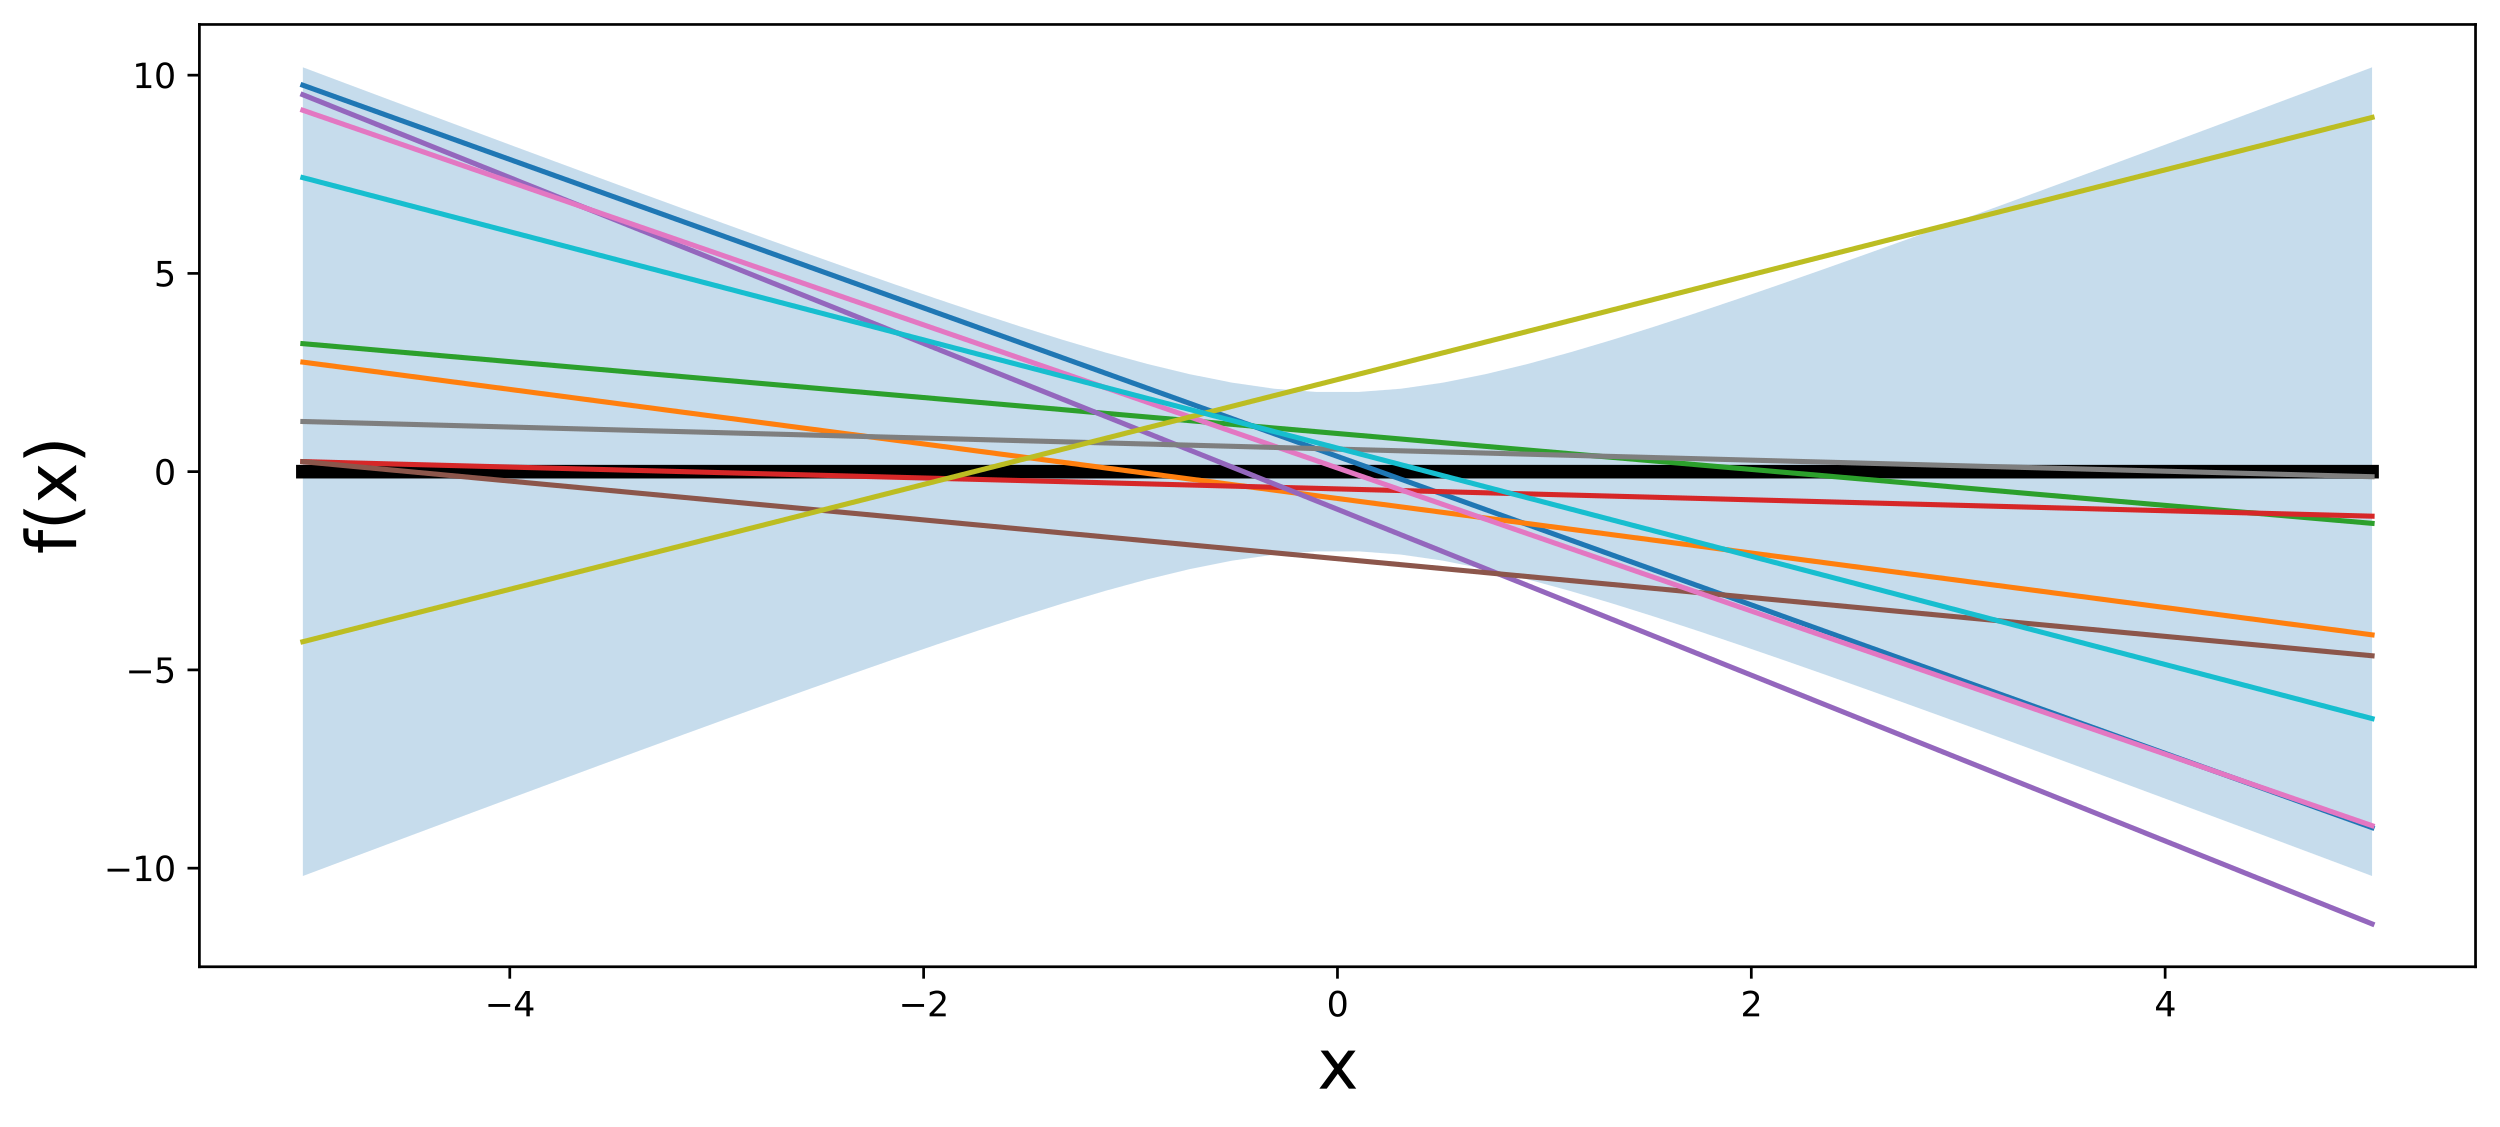 <?xml version="1.0" encoding="utf-8" standalone="no"?>
<!DOCTYPE svg PUBLIC "-//W3C//DTD SVG 1.1//EN"
  "http://www.w3.org/Graphics/SVG/1.1/DTD/svg11.dtd">
<svg xmlns:xlink="http://www.w3.org/1999/xlink" width="735.461pt" height="331.634pt" viewBox="0 0 735.461 331.634" xmlns="http://www.w3.org/2000/svg" version="1.1">
 <defs>
  <style type="text/css">*{stroke-linejoin: round; stroke-linecap: butt}</style>
 </defs>
 <g id="figure_1">
  <g id="patch_1">
   <path d="M 0 331.634 
L 735.461 331.634 
L 735.461 0 
L 0 0 
z
" style="fill: #ffffff"/>
  </g>
  <g id="axes_1">
   <g id="patch_2">
    <path d="M 58.661 284.4 
L 728.261 284.4 
L 728.261 7.2 
L 58.661 7.2 
z
" style="fill: #ffffff"/>
   </g>
   <g id="PolyCollection_1">
    <path d="M 89.097 19.8 
L 89.097 257.708 
L 101.52 253.043 
L 113.943 248.387 
L 126.366 243.74 
L 138.789 239.103 
L 151.212 234.479 
L 163.635 229.869 
L 176.058 225.275 
L 188.481 220.701 
L 200.904 216.149 
L 213.327 211.623 
L 225.75 207.13 
L 238.173 202.675 
L 250.596 198.268 
L 263.019 193.92 
L 275.442 189.645 
L 287.865 185.465 
L 300.288 181.406 
L 312.711 177.508 
L 325.134 173.824 
L 337.557 170.428 
L 349.98 167.423 
L 362.403 164.944 
L 374.826 163.151 
L 387.249 162.204 
L 399.672 162.204 
L 412.095 163.151 
L 424.518 164.944 
L 436.941 167.423 
L 449.364 170.428 
L 461.787 173.824 
L 474.21 177.508 
L 486.633 181.406 
L 499.056 185.465 
L 511.479 189.645 
L 523.902 193.92 
L 536.326 198.268 
L 548.749 202.675 
L 561.172 207.13 
L 573.595 211.623 
L 586.018 216.149 
L 598.441 220.701 
L 610.864 225.275 
L 623.287 229.869 
L 635.71 234.479 
L 648.133 239.103 
L 660.556 243.74 
L 672.979 248.387 
L 685.402 253.043 
L 697.825 257.708 
L 697.825 19.8 
L 697.825 19.8 
L 685.402 24.465 
L 672.979 29.121 
L 660.556 33.768 
L 648.133 38.405 
L 635.71 43.029 
L 623.287 47.639 
L 610.864 52.232 
L 598.441 56.807 
L 586.018 61.359 
L 573.595 65.885 
L 561.172 70.378 
L 548.749 74.833 
L 536.326 79.24 
L 523.902 83.588 
L 511.479 87.863 
L 499.056 92.043 
L 486.633 96.101 
L 474.21 99.999 
L 461.787 103.684 
L 449.364 107.08 
L 436.941 110.085 
L 424.518 112.564 
L 412.095 114.356 
L 399.672 115.304 
L 387.249 115.304 
L 374.826 114.356 
L 362.403 112.564 
L 349.98 110.085 
L 337.557 107.08 
L 325.134 103.684 
L 312.711 99.999 
L 300.288 96.101 
L 287.865 92.043 
L 275.442 87.863 
L 263.019 83.588 
L 250.596 79.24 
L 238.173 74.833 
L 225.75 70.378 
L 213.327 65.885 
L 200.904 61.359 
L 188.481 56.807 
L 176.058 52.232 
L 163.635 47.639 
L 151.212 43.029 
L 138.789 38.405 
L 126.366 33.768 
L 113.943 29.121 
L 101.52 24.465 
L 89.097 19.8 
z
" clip-path="url(#p3f6611f833)" style="fill: #1f77b4; fill-opacity: 0.25"/>
   </g>
   <g id="matplotlib.axis_1">
    <g id="xtick_1">
     <g id="line2d_1">
      <defs>
       <path id="m7eb9ffe50e" d="M 0 0 
L 0 3.5 
" style="stroke: #000000; stroke-width: 0.8"/>
      </defs>
      <g>
       <use xlink:href="#m7eb9ffe50e" x="149.97" y="284.4" style="stroke: #000000; stroke-width: 0.8"/>
      </g>
     </g>
     <g id="text_1">
      <!-- −4 -->
      <g transform="translate(142.599 298.998) scale(0.1 -0.1)">
       <defs>
        <path id="DejaVuSans-2212" d="M 678 2272 
L 4684 2272 
L 4684 1741 
L 678 1741 
L 678 2272 
z
" transform="scale(0.016)"/>
        <path id="DejaVuSans-34" d="M 2419 4116 
L 825 1625 
L 2419 1625 
L 2419 4116 
z
M 2253 4666 
L 3047 4666 
L 3047 1625 
L 3713 1625 
L 3713 1100 
L 3047 1100 
L 3047 0 
L 2419 0 
L 2419 1100 
L 313 1100 
L 313 1709 
L 2253 4666 
z
" transform="scale(0.016)"/>
       </defs>
       <use xlink:href="#DejaVuSans-2212"/>
       <use xlink:href="#DejaVuSans-34" x="83.789"/>
      </g>
     </g>
    </g>
    <g id="xtick_2">
     <g id="line2d_2">
      <g>
       <use xlink:href="#m7eb9ffe50e" x="271.715" y="284.4" style="stroke: #000000; stroke-width: 0.8"/>
      </g>
     </g>
     <g id="text_2">
      <!-- −2 -->
      <g transform="translate(264.344 298.998) scale(0.1 -0.1)">
       <defs>
        <path id="DejaVuSans-32" d="M 1228 531 
L 3431 531 
L 3431 0 
L 469 0 
L 469 531 
Q 828 903 1448 1529 
Q 2069 2156 2228 2338 
Q 2531 2678 2651 2914 
Q 2772 3150 2772 3378 
Q 2772 3750 2511 3984 
Q 2250 4219 1831 4219 
Q 1534 4219 1204 4116 
Q 875 4013 500 3803 
L 500 4441 
Q 881 4594 1212 4672 
Q 1544 4750 1819 4750 
Q 2544 4750 2975 4387 
Q 3406 4025 3406 3419 
Q 3406 3131 3298 2873 
Q 3191 2616 2906 2266 
Q 2828 2175 2409 1742 
Q 1991 1309 1228 531 
z
" transform="scale(0.016)"/>
       </defs>
       <use xlink:href="#DejaVuSans-2212"/>
       <use xlink:href="#DejaVuSans-32" x="83.789"/>
      </g>
     </g>
    </g>
    <g id="xtick_3">
     <g id="line2d_3">
      <g>
       <use xlink:href="#m7eb9ffe50e" x="393.461" y="284.4" style="stroke: #000000; stroke-width: 0.8"/>
      </g>
     </g>
     <g id="text_3">
      <!-- 0 -->
      <g transform="translate(390.28 298.998) scale(0.1 -0.1)">
       <defs>
        <path id="DejaVuSans-30" d="M 2034 4250 
Q 1547 4250 1301 3770 
Q 1056 3291 1056 2328 
Q 1056 1369 1301 889 
Q 1547 409 2034 409 
Q 2525 409 2770 889 
Q 3016 1369 3016 2328 
Q 3016 3291 2770 3770 
Q 2525 4250 2034 4250 
z
M 2034 4750 
Q 2819 4750 3233 4129 
Q 3647 3509 3647 2328 
Q 3647 1150 3233 529 
Q 2819 -91 2034 -91 
Q 1250 -91 836 529 
Q 422 1150 422 2328 
Q 422 3509 836 4129 
Q 1250 4750 2034 4750 
z
" transform="scale(0.016)"/>
       </defs>
       <use xlink:href="#DejaVuSans-30"/>
      </g>
     </g>
    </g>
    <g id="xtick_4">
     <g id="line2d_4">
      <g>
       <use xlink:href="#m7eb9ffe50e" x="515.206" y="284.4" style="stroke: #000000; stroke-width: 0.8"/>
      </g>
     </g>
     <g id="text_4">
      <!-- 2 -->
      <g transform="translate(512.025 298.998) scale(0.1 -0.1)">
       <use xlink:href="#DejaVuSans-32"/>
      </g>
     </g>
    </g>
    <g id="xtick_5">
     <g id="line2d_5">
      <g>
       <use xlink:href="#m7eb9ffe50e" x="636.952" y="284.4" style="stroke: #000000; stroke-width: 0.8"/>
      </g>
     </g>
     <g id="text_5">
      <!-- 4 -->
      <g transform="translate(633.771 298.998) scale(0.1 -0.1)">
       <use xlink:href="#DejaVuSans-34"/>
      </g>
     </g>
    </g>
    <g id="text_6">
     <!-- x -->
     <g transform="translate(387.542 320.275) scale(0.2 -0.2)">
      <defs>
       <path id="DejaVuSans-78" d="M 3513 3500 
L 2247 1797 
L 3578 0 
L 2900 0 
L 1881 1375 
L 863 0 
L 184 0 
L 1544 1831 
L 300 3500 
L 978 3500 
L 1906 2253 
L 2834 3500 
L 3513 3500 
z
" transform="scale(0.016)"/>
      </defs>
      <use xlink:href="#DejaVuSans-78"/>
     </g>
    </g>
   </g>
   <g id="matplotlib.axis_2">
    <g id="ytick_1">
     <g id="line2d_6">
      <defs>
       <path id="m8c98708a9d" d="M 0 0 
L -3.5 0 
" style="stroke: #000000; stroke-width: 0.8"/>
      </defs>
      <g>
       <use xlink:href="#m8c98708a9d" x="58.661" y="255.398" style="stroke: #000000; stroke-width: 0.8"/>
      </g>
     </g>
     <g id="text_7">
      <!-- −10 -->
      <g transform="translate(30.556 259.197) scale(0.1 -0.1)">
       <defs>
        <path id="DejaVuSans-31" d="M 794 531 
L 1825 531 
L 1825 4091 
L 703 3866 
L 703 4441 
L 1819 4666 
L 2450 4666 
L 2450 531 
L 3481 531 
L 3481 0 
L 794 0 
L 794 531 
z
" transform="scale(0.016)"/>
       </defs>
       <use xlink:href="#DejaVuSans-2212"/>
       <use xlink:href="#DejaVuSans-31" x="83.789"/>
       <use xlink:href="#DejaVuSans-30" x="147.412"/>
      </g>
     </g>
    </g>
    <g id="ytick_2">
     <g id="line2d_7">
      <g>
       <use xlink:href="#m8c98708a9d" x="58.661" y="197.076" style="stroke: #000000; stroke-width: 0.8"/>
      </g>
     </g>
     <g id="text_8">
      <!-- −5 -->
      <g transform="translate(36.919 200.875) scale(0.1 -0.1)">
       <defs>
        <path id="DejaVuSans-35" d="M 691 4666 
L 3169 4666 
L 3169 4134 
L 1269 4134 
L 1269 2991 
Q 1406 3038 1543 3061 
Q 1681 3084 1819 3084 
Q 2600 3084 3056 2656 
Q 3513 2228 3513 1497 
Q 3513 744 3044 326 
Q 2575 -91 1722 -91 
Q 1428 -91 1123 -41 
Q 819 9 494 109 
L 494 744 
Q 775 591 1075 516 
Q 1375 441 1709 441 
Q 2250 441 2565 725 
Q 2881 1009 2881 1497 
Q 2881 1984 2565 2268 
Q 2250 2553 1709 2553 
Q 1456 2553 1204 2497 
Q 953 2441 691 2322 
L 691 4666 
z
" transform="scale(0.016)"/>
       </defs>
       <use xlink:href="#DejaVuSans-2212"/>
       <use xlink:href="#DejaVuSans-35" x="83.789"/>
      </g>
     </g>
    </g>
    <g id="ytick_3">
     <g id="line2d_8">
      <g>
       <use xlink:href="#m8c98708a9d" x="58.661" y="138.754" style="stroke: #000000; stroke-width: 0.8"/>
      </g>
     </g>
     <g id="text_9">
      <!-- 0 -->
      <g transform="translate(45.298 142.553) scale(0.1 -0.1)">
       <use xlink:href="#DejaVuSans-30"/>
      </g>
     </g>
    </g>
    <g id="ytick_4">
     <g id="line2d_9">
      <g>
       <use xlink:href="#m8c98708a9d" x="58.661" y="80.432" style="stroke: #000000; stroke-width: 0.8"/>
      </g>
     </g>
     <g id="text_10">
      <!-- 5 -->
      <g transform="translate(45.298 84.231) scale(0.1 -0.1)">
       <use xlink:href="#DejaVuSans-35"/>
      </g>
     </g>
    </g>
    <g id="ytick_5">
     <g id="line2d_10">
      <g>
       <use xlink:href="#m8c98708a9d" x="58.661" y="22.11" style="stroke: #000000; stroke-width: 0.8"/>
      </g>
     </g>
     <g id="text_11">
      <!-- 10 -->
      <g transform="translate(38.936 25.909) scale(0.1 -0.1)">
       <use xlink:href="#DejaVuSans-31"/>
       <use xlink:href="#DejaVuSans-30" x="63.623"/>
      </g>
     </g>
    </g>
    <g id="text_12">
     <!-- f(x) -->
     <g transform="translate(22.397 163.042) rotate(-90) scale(0.2 -0.2)">
      <defs>
       <path id="DejaVuSans-66" d="M 2375 4863 
L 2375 4384 
L 1825 4384 
Q 1516 4384 1395 4259 
Q 1275 4134 1275 3809 
L 1275 3500 
L 2222 3500 
L 2222 3053 
L 1275 3053 
L 1275 0 
L 697 0 
L 697 3053 
L 147 3053 
L 147 3500 
L 697 3500 
L 697 3744 
Q 697 4328 969 4595 
Q 1241 4863 1831 4863 
L 2375 4863 
z
" transform="scale(0.016)"/>
       <path id="DejaVuSans-28" d="M 1984 4856 
Q 1566 4138 1362 3434 
Q 1159 2731 1159 2009 
Q 1159 1288 1364 580 
Q 1569 -128 1984 -844 
L 1484 -844 
Q 1016 -109 783 600 
Q 550 1309 550 2009 
Q 550 2706 781 3412 
Q 1013 4119 1484 4856 
L 1984 4856 
z
" transform="scale(0.016)"/>
       <path id="DejaVuSans-29" d="M 513 4856 
L 1013 4856 
Q 1481 4119 1714 3412 
Q 1947 2706 1947 2009 
Q 1947 1309 1714 600 
Q 1481 -109 1013 -844 
L 513 -844 
Q 928 -128 1133 580 
Q 1338 1288 1338 2009 
Q 1338 2731 1133 3434 
Q 928 4138 513 4856 
z
" transform="scale(0.016)"/>
      </defs>
      <use xlink:href="#DejaVuSans-66"/>
      <use xlink:href="#DejaVuSans-28" x="35.205"/>
      <use xlink:href="#DejaVuSans-78" x="74.219"/>
      <use xlink:href="#DejaVuSans-29" x="133.398"/>
     </g>
    </g>
   </g>
   <g id="line2d_11">
    <path d="M 89.097 138.754 
L 101.52 138.754 
L 113.943 138.754 
L 126.366 138.754 
L 138.789 138.754 
L 151.212 138.754 
L 163.635 138.754 
L 176.058 138.754 
L 188.481 138.754 
L 200.904 138.754 
L 213.327 138.754 
L 225.75 138.754 
L 238.173 138.754 
L 250.596 138.754 
L 263.019 138.754 
L 275.442 138.754 
L 287.865 138.754 
L 300.288 138.754 
L 312.711 138.754 
L 325.134 138.754 
L 337.557 138.754 
L 349.98 138.754 
L 362.403 138.754 
L 374.826 138.754 
L 387.249 138.754 
L 399.672 138.754 
L 412.095 138.754 
L 424.518 138.754 
L 436.941 138.754 
L 449.364 138.754 
L 461.787 138.754 
L 474.21 138.754 
L 486.633 138.754 
L 499.056 138.754 
L 511.479 138.754 
L 523.902 138.754 
L 536.326 138.754 
L 548.749 138.754 
L 561.172 138.754 
L 573.595 138.754 
L 586.018 138.754 
L 598.441 138.754 
L 610.864 138.754 
L 623.287 138.754 
L 635.71 138.754 
L 648.133 138.754 
L 660.556 138.754 
L 672.979 138.754 
L 685.402 138.754 
L 697.825 138.754 
" clip-path="url(#p3f6611f833)" style="fill: none; stroke: #000000; stroke-width: 4; stroke-linecap: square"/>
   </g>
   <g id="line2d_12">
    <path d="M 89.097 25.068 
L 101.52 29.526 
L 113.943 33.983 
L 126.366 38.441 
L 138.789 42.898 
L 151.212 47.355 
L 163.635 51.813 
L 176.058 56.27 
L 188.481 60.727 
L 200.904 65.185 
L 213.327 69.642 
L 225.75 74.099 
L 238.173 78.557 
L 250.596 83.014 
L 263.019 87.471 
L 275.442 91.929 
L 287.865 96.386 
L 300.288 100.843 
L 312.711 105.301 
L 325.134 109.758 
L 337.557 114.216 
L 349.98 118.673 
L 362.403 123.13 
L 374.826 127.588 
L 387.249 132.045 
L 399.672 136.502 
L 412.095 140.96 
L 424.518 145.417 
L 436.941 149.874 
L 449.364 154.332 
L 461.787 158.789 
L 474.21 163.246 
L 486.633 167.704 
L 499.056 172.161 
L 511.479 176.618 
L 523.902 181.076 
L 536.326 185.533 
L 548.749 189.99 
L 561.172 194.448 
L 573.595 198.905 
L 586.018 203.363 
L 598.441 207.82 
L 610.864 212.277 
L 623.287 216.735 
L 635.71 221.192 
L 648.133 225.649 
L 660.556 230.107 
L 672.979 234.564 
L 685.402 239.021 
L 697.825 243.479 
" clip-path="url(#p3f6611f833)" style="fill: none; stroke: #1f77b4; stroke-width: 1.5; stroke-linecap: square"/>
   </g>
   <g id="line2d_13">
    <path d="M 89.097 106.53 
L 101.52 108.167 
L 113.943 109.805 
L 126.366 111.442 
L 138.789 113.08 
L 151.212 114.717 
L 163.635 116.355 
L 176.058 117.992 
L 188.481 119.629 
L 200.904 121.267 
L 213.327 122.904 
L 225.75 124.542 
L 238.173 126.179 
L 250.596 127.817 
L 263.019 129.454 
L 275.442 131.092 
L 287.865 132.729 
L 300.288 134.366 
L 312.711 136.004 
L 325.134 137.641 
L 337.557 139.279 
L 349.98 140.916 
L 362.403 142.554 
L 374.826 144.191 
L 387.249 145.829 
L 399.672 147.466 
L 412.095 149.103 
L 424.518 150.741 
L 436.941 152.378 
L 449.364 154.016 
L 461.787 155.653 
L 474.21 157.291 
L 486.633 158.928 
L 499.056 160.566 
L 511.479 162.203 
L 523.902 163.84 
L 536.326 165.478 
L 548.749 167.115 
L 561.172 168.753 
L 573.595 170.39 
L 586.018 172.028 
L 598.441 173.665 
L 610.864 175.303 
L 623.287 176.94 
L 635.71 178.577 
L 648.133 180.215 
L 660.556 181.852 
L 672.979 183.49 
L 685.402 185.127 
L 697.825 186.765 
" clip-path="url(#p3f6611f833)" style="fill: none; stroke: #ff7f0e; stroke-width: 1.5; stroke-linecap: square"/>
   </g>
   <g id="line2d_14">
    <path d="M 89.097 101.099 
L 101.52 102.177 
L 113.943 103.256 
L 126.366 104.335 
L 138.789 105.414 
L 151.212 106.493 
L 163.635 107.572 
L 176.058 108.651 
L 188.481 109.73 
L 200.904 110.808 
L 213.327 111.887 
L 225.75 112.966 
L 238.173 114.045 
L 250.596 115.124 
L 263.019 116.203 
L 275.442 117.282 
L 287.865 118.361 
L 300.288 119.439 
L 312.711 120.518 
L 325.134 121.597 
L 337.557 122.676 
L 349.98 123.755 
L 362.403 124.834 
L 374.826 125.913 
L 387.249 126.991 
L 399.672 128.07 
L 412.095 129.149 
L 424.518 130.228 
L 436.941 131.307 
L 449.364 132.386 
L 461.787 133.465 
L 474.21 134.544 
L 486.633 135.622 
L 499.056 136.701 
L 511.479 137.78 
L 523.902 138.859 
L 536.326 139.938 
L 548.749 141.017 
L 561.172 142.096 
L 573.595 143.175 
L 586.018 144.253 
L 598.441 145.332 
L 610.864 146.411 
L 623.287 147.49 
L 635.71 148.569 
L 648.133 149.648 
L 660.556 150.727 
L 672.979 151.805 
L 685.402 152.884 
L 697.825 153.963 
" clip-path="url(#p3f6611f833)" style="fill: none; stroke: #2ca02c; stroke-width: 1.5; stroke-linecap: square"/>
   </g>
   <g id="line2d_15">
    <path d="M 89.097 135.797 
L 101.52 136.125 
L 113.943 136.453 
L 126.366 136.78 
L 138.789 137.108 
L 151.212 137.436 
L 163.635 137.763 
L 176.058 138.091 
L 188.481 138.419 
L 200.904 138.746 
L 213.327 139.074 
L 225.75 139.402 
L 238.173 139.729 
L 250.596 140.057 
L 263.019 140.385 
L 275.442 140.713 
L 287.865 141.04 
L 300.288 141.368 
L 312.711 141.696 
L 325.134 142.023 
L 337.557 142.351 
L 349.98 142.679 
L 362.403 143.006 
L 374.826 143.334 
L 387.249 143.662 
L 399.672 143.989 
L 412.095 144.317 
L 424.518 144.645 
L 436.941 144.972 
L 449.364 145.3 
L 461.787 145.628 
L 474.21 145.955 
L 486.633 146.283 
L 499.056 146.611 
L 511.479 146.938 
L 523.902 147.266 
L 536.326 147.594 
L 548.749 147.921 
L 561.172 148.249 
L 573.595 148.577 
L 586.018 148.904 
L 598.441 149.232 
L 610.864 149.56 
L 623.287 149.887 
L 635.71 150.215 
L 648.133 150.543 
L 660.556 150.87 
L 672.979 151.198 
L 685.402 151.526 
L 697.825 151.853 
" clip-path="url(#p3f6611f833)" style="fill: none; stroke: #d62728; stroke-width: 1.5; stroke-linecap: square"/>
   </g>
   <g id="line2d_16">
    <path d="M 89.097 27.87 
L 101.52 32.849 
L 113.943 37.827 
L 126.366 42.805 
L 138.789 47.783 
L 151.212 52.761 
L 163.635 57.739 
L 176.058 62.718 
L 188.481 67.696 
L 200.904 72.674 
L 213.327 77.652 
L 225.75 82.63 
L 238.173 87.608 
L 250.596 92.586 
L 263.019 97.565 
L 275.442 102.543 
L 287.865 107.521 
L 300.288 112.499 
L 312.711 117.477 
L 325.134 122.455 
L 337.557 127.434 
L 349.98 132.412 
L 362.403 137.39 
L 374.826 142.368 
L 387.249 147.346 
L 399.672 152.324 
L 412.095 157.302 
L 424.518 162.281 
L 436.941 167.259 
L 449.364 172.237 
L 461.787 177.215 
L 474.21 182.193 
L 486.633 187.171 
L 499.056 192.15 
L 511.479 197.128 
L 523.902 202.106 
L 536.326 207.084 
L 548.749 212.062 
L 561.172 217.04 
L 573.595 222.018 
L 586.018 226.997 
L 598.441 231.975 
L 610.864 236.953 
L 623.287 241.931 
L 635.71 246.909 
L 648.133 251.887 
L 660.556 256.866 
L 672.979 261.844 
L 685.402 266.822 
L 697.825 271.8 
" clip-path="url(#p3f6611f833)" style="fill: none; stroke: #9467bd; stroke-width: 1.5; stroke-linecap: square"/>
   </g>
   <g id="line2d_17">
    <path d="M 89.097 135.816 
L 101.52 136.982 
L 113.943 138.147 
L 126.366 139.312 
L 138.789 140.478 
L 151.212 141.643 
L 163.635 142.808 
L 176.058 143.974 
L 188.481 145.139 
L 200.904 146.304 
L 213.327 147.47 
L 225.75 148.635 
L 238.173 149.8 
L 250.596 150.966 
L 263.019 152.131 
L 275.442 153.297 
L 287.865 154.462 
L 300.288 155.627 
L 312.711 156.793 
L 325.134 157.958 
L 337.557 159.123 
L 349.98 160.289 
L 362.403 161.454 
L 374.826 162.619 
L 387.249 163.785 
L 399.672 164.95 
L 412.095 166.115 
L 424.518 167.281 
L 436.941 168.446 
L 449.364 169.611 
L 461.787 170.777 
L 474.21 171.942 
L 486.633 173.107 
L 499.056 174.273 
L 511.479 175.438 
L 523.902 176.603 
L 536.326 177.769 
L 548.749 178.934 
L 561.172 180.099 
L 573.595 181.265 
L 586.018 182.43 
L 598.441 183.595 
L 610.864 184.761 
L 623.287 185.926 
L 635.71 187.091 
L 648.133 188.257 
L 660.556 189.422 
L 672.979 190.587 
L 685.402 191.753 
L 697.825 192.918 
" clip-path="url(#p3f6611f833)" style="fill: none; stroke: #8c564b; stroke-width: 1.5; stroke-linecap: square"/>
   </g>
   <g id="line2d_18">
    <path d="M 89.097 32.44 
L 101.52 36.735 
L 113.943 41.03 
L 126.366 45.325 
L 138.789 49.62 
L 151.212 53.915 
L 163.635 58.21 
L 176.058 62.505 
L 188.481 66.801 
L 200.904 71.096 
L 213.327 75.391 
L 225.75 79.686 
L 238.173 83.981 
L 250.596 88.276 
L 263.019 92.571 
L 275.442 96.866 
L 287.865 101.161 
L 300.288 105.456 
L 312.711 109.751 
L 325.134 114.046 
L 337.557 118.342 
L 349.98 122.637 
L 362.403 126.932 
L 374.826 131.227 
L 387.249 135.522 
L 399.672 139.817 
L 412.095 144.112 
L 424.518 148.407 
L 436.941 152.702 
L 449.364 156.997 
L 461.787 161.292 
L 474.21 165.587 
L 486.633 169.883 
L 499.056 174.178 
L 511.479 178.473 
L 523.902 182.768 
L 536.326 187.063 
L 548.749 191.358 
L 561.172 195.653 
L 573.595 199.948 
L 586.018 204.243 
L 598.441 208.538 
L 610.864 212.833 
L 623.287 217.128 
L 635.71 221.424 
L 648.133 225.719 
L 660.556 230.014 
L 672.979 234.309 
L 685.402 238.604 
L 697.825 242.899 
" clip-path="url(#p3f6611f833)" style="fill: none; stroke: #e377c2; stroke-width: 1.5; stroke-linecap: square"/>
   </g>
   <g id="line2d_19">
    <path d="M 89.097 124.001 
L 101.52 124.333 
L 113.943 124.664 
L 126.366 124.996 
L 138.789 125.327 
L 151.212 125.659 
L 163.635 125.99 
L 176.058 126.322 
L 188.481 126.653 
L 200.904 126.985 
L 213.327 127.316 
L 225.75 127.648 
L 238.173 127.979 
L 250.596 128.311 
L 263.019 128.642 
L 275.442 128.973 
L 287.865 129.305 
L 300.288 129.636 
L 312.711 129.968 
L 325.134 130.299 
L 337.557 130.631 
L 349.98 130.962 
L 362.403 131.294 
L 374.826 131.625 
L 387.249 131.957 
L 399.672 132.288 
L 412.095 132.62 
L 424.518 132.951 
L 436.941 133.282 
L 449.364 133.614 
L 461.787 133.945 
L 474.21 134.277 
L 486.633 134.608 
L 499.056 134.94 
L 511.479 135.271 
L 523.902 135.603 
L 536.326 135.934 
L 548.749 136.266 
L 561.172 136.597 
L 573.595 136.929 
L 586.018 137.26 
L 598.441 137.592 
L 610.864 137.923 
L 623.287 138.254 
L 635.71 138.586 
L 648.133 138.917 
L 660.556 139.249 
L 672.979 139.58 
L 685.402 139.912 
L 697.825 140.243 
" clip-path="url(#p3f6611f833)" style="fill: none; stroke: #7f7f7f; stroke-width: 1.5; stroke-linecap: square"/>
   </g>
   <g id="line2d_20">
    <path d="M 89.097 188.78 
L 101.52 185.632 
L 113.943 182.485 
L 126.366 179.337 
L 138.789 176.189 
L 151.212 173.041 
L 163.635 169.893 
L 176.058 166.746 
L 188.481 163.598 
L 200.904 160.45 
L 213.327 157.302 
L 225.75 154.154 
L 238.173 151.007 
L 250.596 147.859 
L 263.019 144.711 
L 275.442 141.563 
L 287.865 138.415 
L 300.288 135.268 
L 312.711 132.12 
L 325.134 128.972 
L 337.557 125.824 
L 349.98 122.676 
L 362.403 119.529 
L 374.826 116.381 
L 387.249 113.233 
L 399.672 110.085 
L 412.095 106.938 
L 424.518 103.79 
L 436.941 100.642 
L 449.364 97.494 
L 461.787 94.346 
L 474.21 91.199 
L 486.633 88.051 
L 499.056 84.903 
L 511.479 81.755 
L 523.902 78.607 
L 536.326 75.46 
L 548.749 72.312 
L 561.172 69.164 
L 573.595 66.016 
L 586.018 62.868 
L 598.441 59.721 
L 610.864 56.573 
L 623.287 53.425 
L 635.71 50.277 
L 648.133 47.129 
L 660.556 43.982 
L 672.979 40.834 
L 685.402 37.686 
L 697.825 34.538 
" clip-path="url(#p3f6611f833)" style="fill: none; stroke: #bcbd22; stroke-width: 1.5; stroke-linecap: square"/>
   </g>
   <g id="line2d_21">
    <path d="M 89.097 52.255 
L 101.52 55.503 
L 113.943 58.751 
L 126.366 61.999 
L 138.789 65.247 
L 151.212 68.495 
L 163.635 71.742 
L 176.058 74.99 
L 188.481 78.238 
L 200.904 81.486 
L 213.327 84.734 
L 225.75 87.982 
L 238.173 91.229 
L 250.596 94.477 
L 263.019 97.725 
L 275.442 100.973 
L 287.865 104.221 
L 300.288 107.469 
L 312.711 110.716 
L 325.134 113.964 
L 337.557 117.212 
L 349.98 120.46 
L 362.403 123.708 
L 374.826 126.956 
L 387.249 130.203 
L 399.672 133.451 
L 412.095 136.699 
L 424.518 139.947 
L 436.941 143.195 
L 449.364 146.443 
L 461.787 149.69 
L 474.21 152.938 
L 486.633 156.186 
L 499.056 159.434 
L 511.479 162.682 
L 523.902 165.93 
L 536.326 169.177 
L 548.749 172.425 
L 561.172 175.673 
L 573.595 178.921 
L 586.018 182.169 
L 598.441 185.417 
L 610.864 188.664 
L 623.287 191.912 
L 635.71 195.16 
L 648.133 198.408 
L 660.556 201.656 
L 672.979 204.904 
L 685.402 208.151 
L 697.825 211.399 
" clip-path="url(#p3f6611f833)" style="fill: none; stroke: #17becf; stroke-width: 1.5; stroke-linecap: square"/>
   </g>
   <g id="patch_3">
    <path d="M 58.661 284.4 
L 58.661 7.2 
" style="fill: none; stroke: #000000; stroke-width: 0.8; stroke-linejoin: miter; stroke-linecap: square"/>
   </g>
   <g id="patch_4">
    <path d="M 728.261 284.4 
L 728.261 7.2 
" style="fill: none; stroke: #000000; stroke-width: 0.8; stroke-linejoin: miter; stroke-linecap: square"/>
   </g>
   <g id="patch_5">
    <path d="M 58.661 284.4 
L 728.261 284.4 
" style="fill: none; stroke: #000000; stroke-width: 0.8; stroke-linejoin: miter; stroke-linecap: square"/>
   </g>
   <g id="patch_6">
    <path d="M 58.661 7.2 
L 728.261 7.2 
" style="fill: none; stroke: #000000; stroke-width: 0.8; stroke-linejoin: miter; stroke-linecap: square"/>
   </g>
  </g>
 </g>
 <defs>
  <clipPath id="p3f6611f833">
   <rect x="58.661" y="7.2" width="669.6" height="277.2"/>
  </clipPath>
 </defs>
</svg>

